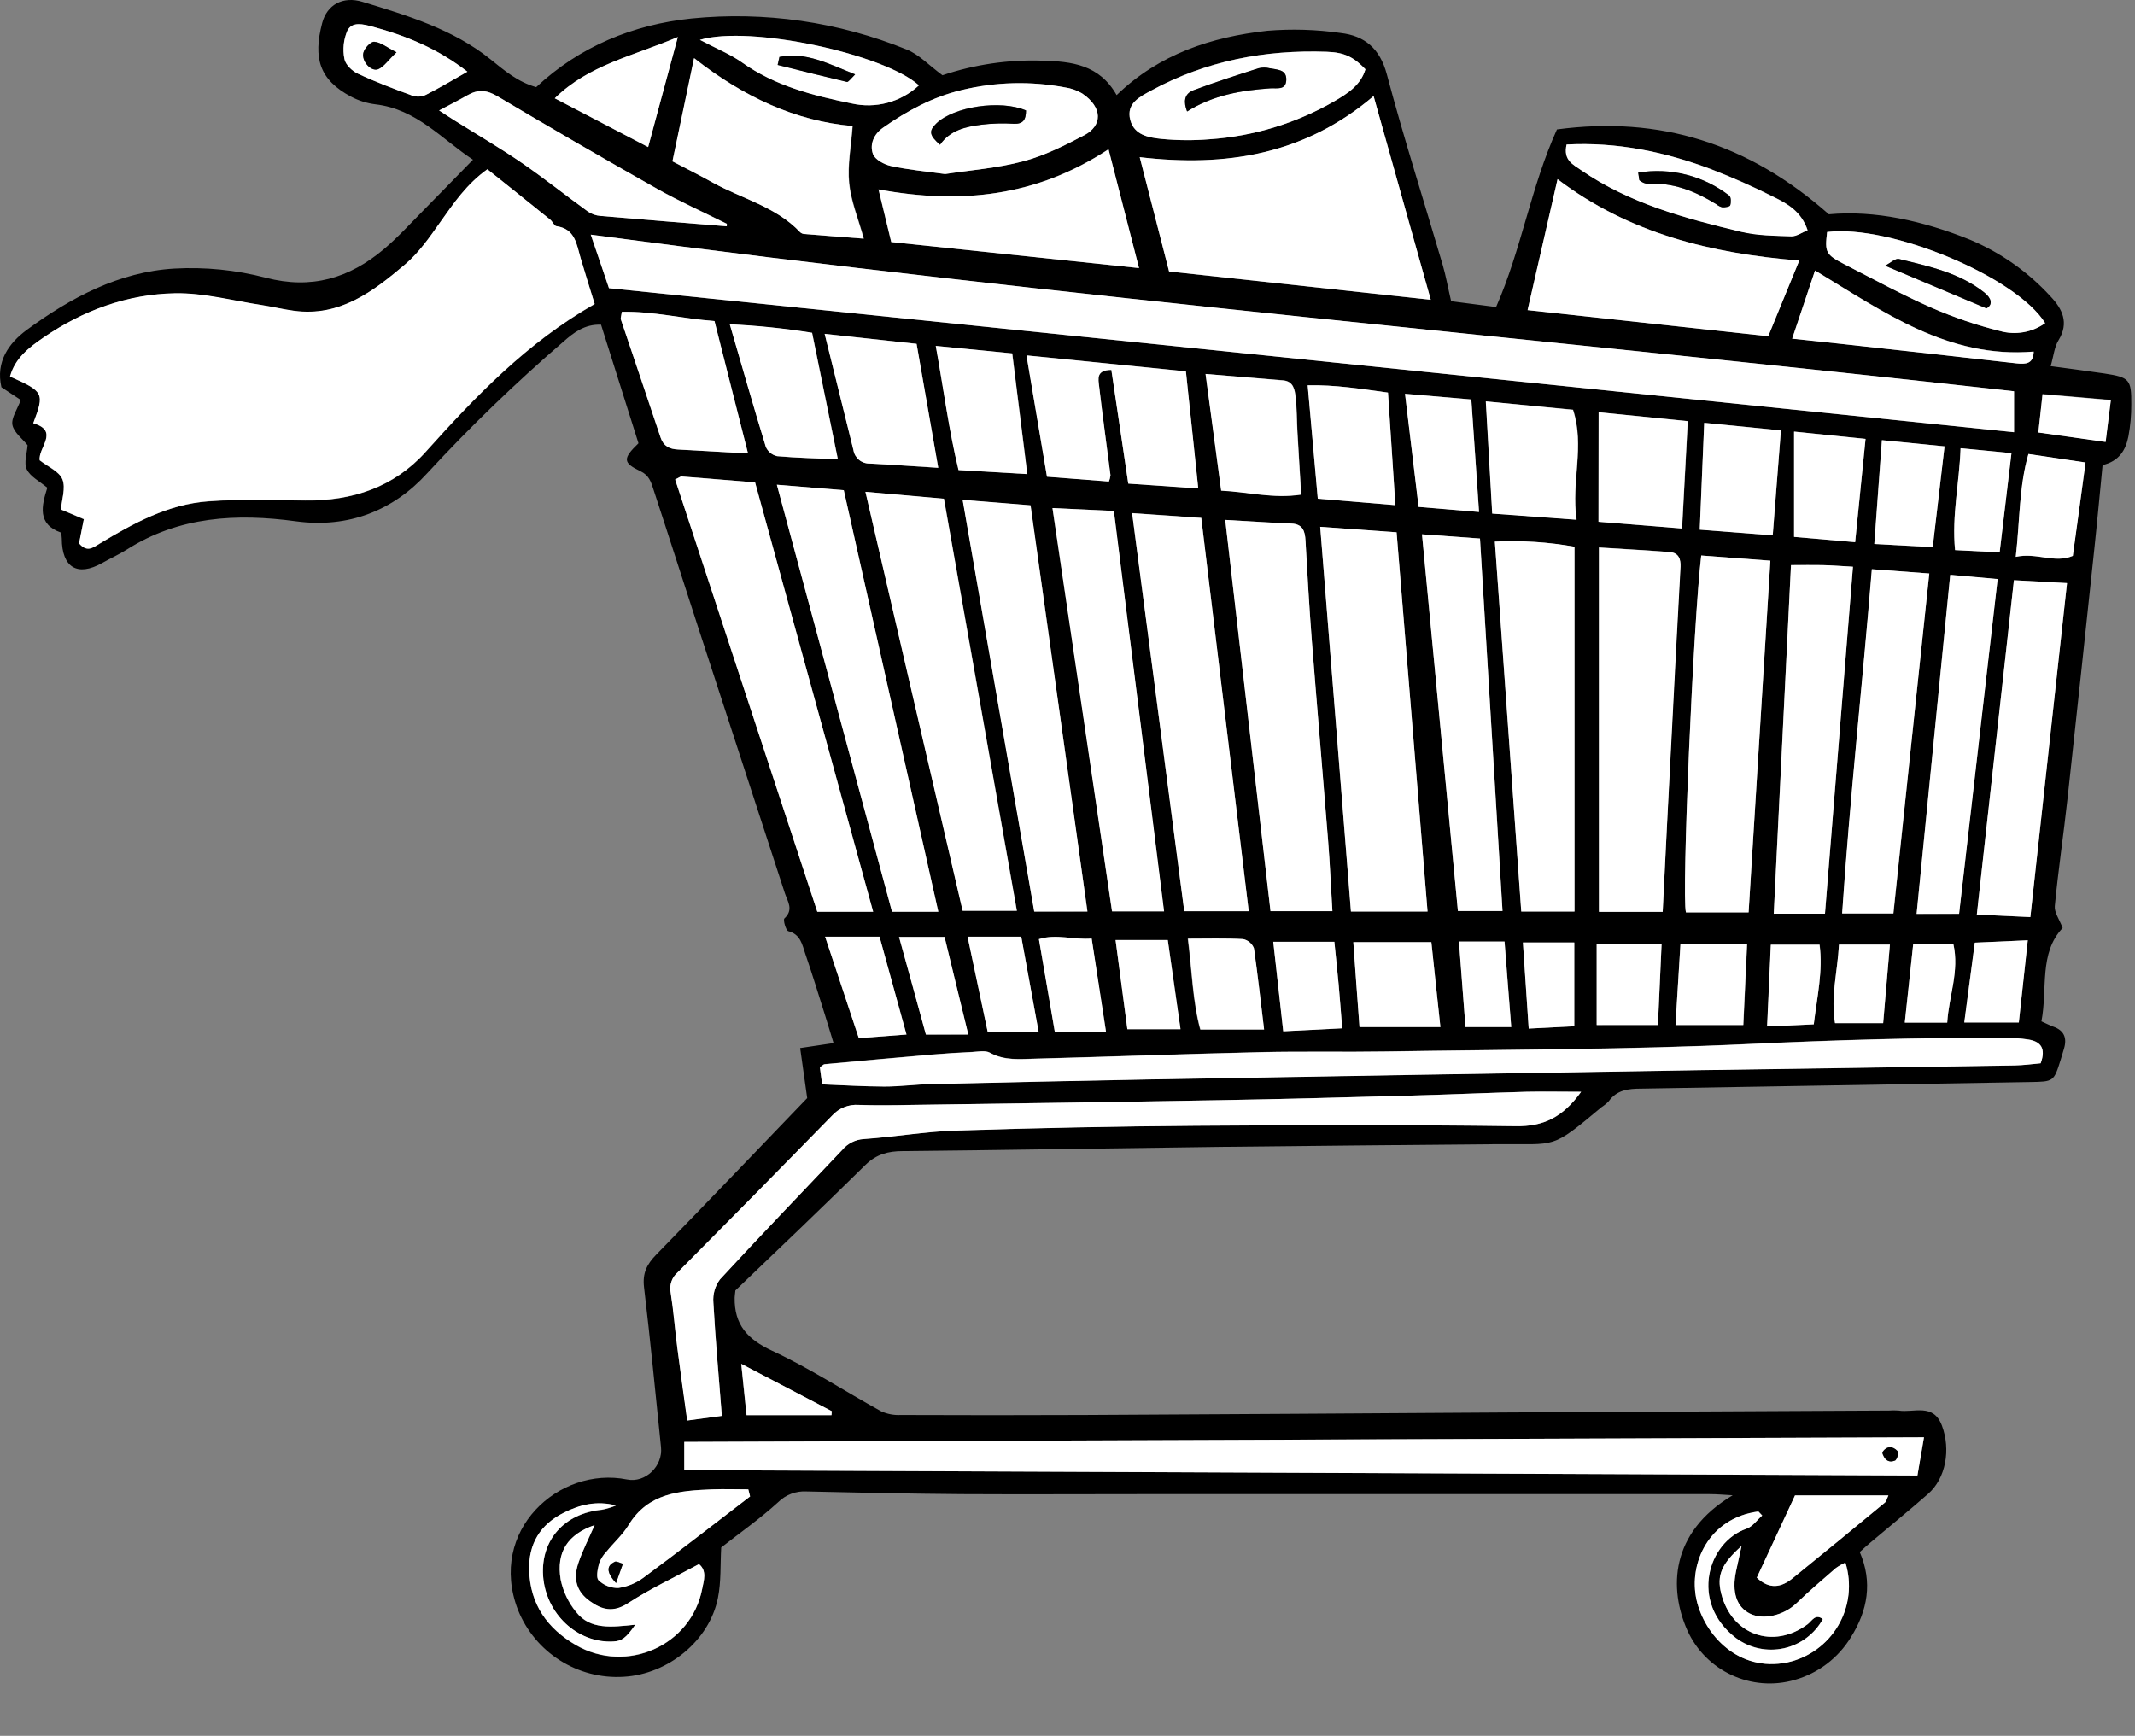 <?xml version="1.0" encoding="UTF-8"?>
<svg width="503px" height="409px" viewBox="0 0 503 409" version="1.1" xmlns="http://www.w3.org/2000/svg" xmlns:xlink="http://www.w3.org/1999/xlink">
    <rect x="0" y="0" width="503" height="409" fill="#808080" stroke="none"/>
    <title>paper</title>
    <g id="paper" stroke="none" stroke-width="1" fill="none" fill-rule="evenodd">
        <g id="Group" fill-rule="nonzero">
            <path d="M438.155,365.701 C441.215,372.761 440.045,379.471 436.045,385.801 C433.067,390.666 428.37,394.235 422.885,395.801 C412.678,398.772 401.843,393.762 397.495,384.061 C393.255,374.451 393.315,361.191 408.215,352.321 C406.385,352.221 404.565,352.051 402.745,352.051 C358.205,352.051 313.665,352.051 269.125,352.051 C254.935,352.051 240.755,352.131 226.575,352.051 C214.405,351.961 202.235,351.711 190.065,351.421 C187.568,351.263 185.122,352.18 183.345,353.941 C179.065,357.841 174.285,361.201 169.915,364.621 C169.685,368.691 169.915,372.691 169.145,376.491 C167.145,386.591 157.385,394.491 146.935,395.081 C136.088,395.746 126.04,389.375 122.015,379.281 C114.875,360.701 131.645,345.371 147.735,348.601 C152.075,349.471 156.205,345.431 155.735,341.001 C154.435,328.431 153.235,315.851 151.735,303.311 C151.345,300.021 152.375,297.911 154.575,295.661 C166.505,283.441 178.295,271.081 190.175,258.731 L188.515,246.941 L196.385,245.771 C195.695,243.531 195.065,241.371 194.385,239.221 C192.845,234.381 191.385,229.531 189.725,224.731 C188.995,222.571 188.615,220.151 185.725,219.401 C185.155,219.251 184.445,216.721 184.805,216.401 C187.045,214.351 185.565,212.401 184.925,210.491 C178.125,189.611 171.318,168.738 164.505,147.871 C160.965,137.001 157.505,126.111 153.925,115.231 C153.375,113.551 152.925,112.001 150.925,111.041 C146.695,109.041 146.705,108.041 150.425,104.441 L141.605,76.501 C137.755,76.341 135.125,78.391 132.745,80.501 C121.464,90.212 110.75,100.562 100.655,111.501 C92.655,120.301 82.085,124.501 69.735,122.831 C55.735,120.931 42.205,121.641 29.835,129.511 C27.995,130.671 25.995,131.571 24.095,132.641 C18.235,135.951 14.575,133.731 14.555,126.861 C14.528,126.405 14.475,125.951 14.395,125.501 C8.695,123.501 9.815,119.161 11.145,114.921 C9.345,113.401 7.145,112.321 6.305,110.581 C5.575,109.061 6.375,106.801 6.495,104.901 C5.295,103.401 3.295,101.901 2.935,100.151 C2.605,98.501 4.055,96.501 4.895,94.241 L0.335,91.241 C-1.055,85.241 2.065,80.851 6.335,77.711 C16.695,70.121 28.025,64.051 41.065,63.281 C48.32,62.878 55.594,63.606 62.625,65.441 C73.415,68.251 82.325,65.531 90.425,58.721 C93.725,55.941 96.645,52.721 99.695,49.631 C103.505,45.781 107.265,41.881 111.435,37.631 C104.125,32.811 98.135,25.691 88.435,24.581 C86.45,24.335 84.525,23.732 82.755,22.801 C75.195,18.801 73.755,13.641 75.905,5.431 C77.035,1.131 80.755,-0.969 85.385,0.431 C95.975,3.651 106.755,6.891 115.505,13.931 C118.885,16.651 121.965,19.301 126.325,20.531 C136.575,10.951 149.105,5.801 162.895,4.361 C180.144,2.631 197.556,5.14 213.615,11.671 C216.475,12.801 218.775,15.321 222.045,17.731 C229.596,15.189 237.542,14.024 245.505,14.291 C252.505,14.471 259.005,15.211 263.075,22.411 C273.155,12.681 285.445,8.711 298.555,7.251 C304.319,6.775 310.119,6.949 315.845,7.771 C321.455,8.421 325.095,11.371 326.725,17.481 C330.725,32.541 335.495,47.411 339.885,62.381 C340.645,64.971 341.105,67.651 341.885,70.971 L352.475,72.341 C358.475,58.711 360.625,44.161 366.815,30.491 C391.055,27.271 411.925,33.751 430.875,50.491 C441.695,49.491 453.125,52.041 464.155,56.491 C471.387,59.528 477.871,64.104 483.155,69.901 C485.885,72.791 487.505,76.051 484.995,80.151 C483.995,81.751 483.835,83.851 483.135,86.271 C487.635,86.881 491.725,87.391 495.805,88.001 C501.705,88.901 502.165,89.381 502.127,95.271 C502.139,97.81 501.912,100.345 501.445,102.841 C500.815,105.991 499.315,108.661 495.365,109.581 C494.725,116.091 494.125,122.731 493.415,129.361 C491.341,148.961 489.238,168.558 487.105,188.151 C486.175,196.621 484.915,205.041 484.105,213.511 C483.965,214.971 485.165,216.571 485.955,218.651 C480.315,224.601 482.445,232.921 480.955,240.651 C482.135,241.181 482.955,241.601 483.745,241.891 C486.305,242.781 487.015,244.551 486.285,247.041 C486.035,247.911 485.775,248.791 485.505,249.651 C483.865,254.871 483.865,254.861 478.275,254.951 C447.748,255.478 417.218,255.994 386.685,256.501 C383.635,256.501 380.915,256.801 378.995,259.501 C378.489,260.02 377.925,260.48 377.315,260.871 C365.225,270.961 367.005,269.471 352.765,269.591 C331.135,269.791 309.505,269.961 287.885,270.221 C262.815,270.531 237.755,270.971 212.695,271.221 C209.275,271.221 206.465,271.951 203.885,274.491 C193.665,284.561 183.255,294.491 173.255,304.061 C173.155,305.061 173.095,305.391 173.085,305.751 C172.975,312.121 176.085,315.581 181.965,318.291 C190.805,322.391 199.025,327.821 207.595,332.531 C209.043,333.186 210.627,333.485 212.215,333.401 C226.575,333.461 240.935,333.461 255.295,333.401 C288.201,333.228 321.108,333.031 354.015,332.811 C384.368,332.644 414.725,332.491 445.085,332.351 C445.81,332.296 446.539,332.296 447.265,332.351 C450.895,332.941 455.505,330.491 457.525,335.941 C459.625,341.571 458.445,348.321 454.245,352.001 C449.745,355.951 445.095,359.721 440.525,363.581 C439.745,364.221 439.105,364.841 438.155,365.701 Z M18.625,128.021 C20.425,130.111 21.695,129.201 23.425,128.151 C31.365,123.321 39.595,118.811 49.055,118.151 C56.635,117.581 64.285,117.861 71.895,117.951 C82.975,118.081 92.785,114.851 100.275,106.521 C112.055,93.401 124.175,80.741 140.105,71.661 C139.005,68.081 137.855,64.471 136.795,60.851 C135.795,57.601 135.535,53.961 131.085,53.331 C130.545,53.251 130.195,52.241 129.645,51.801 C124.745,47.801 119.815,43.911 114.825,39.921 C109.935,43.411 106.905,47.921 103.765,52.321 C101.265,55.851 98.715,59.531 95.455,62.321 C87.955,68.691 80.085,74.751 69.225,73.261 C66.715,72.921 64.225,72.311 61.725,71.931 C54.915,70.931 48.085,69.031 41.285,69.141 C30.035,69.331 19.555,73.141 10.285,79.571 C6.955,81.851 3.555,84.431 2.405,88.761 C10.405,92.331 10.565,92.681 7.875,99.761 C14.115,101.551 8.895,105.501 9.365,108.501 C11.305,110.031 13.975,111.121 14.715,112.991 C15.525,114.991 14.545,117.761 14.355,120.071 L19.755,122.361 L18.625,128.021 Z M143.475,67.901 L474.475,101.841 L474.475,92.191 C362.785,79.761 251.105,70.191 139.155,55.291 C140.895,60.241 142.245,64.301 143.475,67.901 Z M453.285,338.661 L161.215,339.751 L161.215,346.401 L451.745,347.631 C452.285,344.501 452.765,341.721 453.285,338.661 Z M323.615,22.661 C307.375,36.471 288.805,39.441 268.515,37.041 L275.435,63.971 L337.085,70.641 C332.505,54.291 328.115,38.671 323.615,22.631 L323.615,22.661 Z M193.695,255.501 C198.695,255.681 203.545,255.981 208.375,255.981 C211.995,255.981 215.605,255.491 219.225,255.401 C236.478,255.001 253.725,254.634 270.965,254.301 C292.205,253.901 313.448,253.534 334.695,253.201 C356.481,252.828 378.271,252.468 400.065,252.121 C424.938,251.734 449.815,251.361 474.695,251.001 C476.795,251.001 478.895,250.661 480.775,250.501 C482.085,246.951 480.775,245.381 477.915,244.911 C475.947,244.601 473.957,244.46 471.965,244.491 C451.965,244.441 432.085,245.031 412.135,245.961 C383.675,247.301 355.135,247.251 326.645,247.721 C316.835,247.881 307.015,247.651 297.205,247.881 C279.435,248.291 261.655,248.951 243.885,249.421 C240.305,249.511 236.675,249.921 233.235,248.021 C232.115,247.401 230.385,247.781 228.945,247.851 C225.875,247.991 222.795,248.181 219.735,248.441 C211.245,249.161 202.735,249.941 194.285,250.721 C193.995,250.721 193.715,251.081 193.165,251.461 L193.695,255.501 Z M372.505,257.231 C367.675,257.231 363.725,257.141 359.775,257.231 C350.515,257.491 341.265,257.891 332.005,258.141 C317.125,258.551 302.235,258.961 287.355,259.221 C263.195,259.661 239.035,259.981 214.875,260.331 C210.695,260.391 206.505,260.441 202.335,260.331 C199.971,260.16 197.661,261.09 196.075,262.851 C184.021,275.224 171.901,287.528 159.715,299.761 C158.329,300.932 157.686,302.761 158.035,304.541 C158.715,308.821 159.035,313.171 159.595,317.481 C160.325,323.171 161.135,328.851 161.935,334.701 L170.075,333.581 C169.355,324.471 168.555,315.681 168.075,306.871 C167.914,304.933 168.465,303.002 169.625,301.441 C179.095,291.161 188.805,281.081 198.425,270.931 C199.692,269.405 201.535,268.471 203.515,268.351 C210.745,267.881 217.935,266.611 225.155,266.351 C244.041,265.764 262.931,265.388 281.825,265.221 C306.915,265.041 332.015,264.981 357.095,265.321 C363.615,265.501 368.205,263.271 372.505,257.251 L372.505,257.231 Z M205.715,214.831 C196.295,180.601 187.095,147.141 177.895,113.661 C171.775,113.161 166.185,112.661 160.595,112.271 C160.285,112.271 159.955,112.551 159.065,112.981 C170.211,146.888 181.375,180.838 192.555,214.831 L205.715,214.831 Z M336.325,214.771 C333.895,184.961 331.485,155.451 329.035,125.421 L311.035,124.131 C313.485,154.721 315.875,184.721 318.275,214.771 L336.325,214.771 Z M203.895,115.881 C211.625,149.131 219.225,181.881 226.835,214.631 L239.605,214.631 C233.855,182.101 228.185,150.061 222.425,117.541 L203.895,115.881 Z M288.665,122.501 L299.325,214.681 L313.895,214.681 C313.555,208.971 313.335,203.581 312.895,198.211 C311.635,182.351 310.265,166.501 309.025,150.641 C308.425,142.881 308.025,135.111 307.555,127.351 C307.435,125.101 306.885,123.471 304.215,123.351 C299.215,123.181 294.195,122.851 288.665,122.501 Z M391.725,214.821 C392.415,200.981 393.065,187.601 393.725,174.231 C394.391,160.658 395.105,147.088 395.865,133.521 C395.965,131.591 395.365,130.211 393.345,130.051 C387.825,129.621 382.285,129.331 376.655,128.971 L376.655,214.821 L391.725,214.821 Z M266.725,120.881 C270.875,152.551 274.945,183.641 279.005,214.661 L294.195,214.661 C290.455,183.661 286.755,152.981 283.015,122.001 L266.725,120.881 Z M256.195,214.771 C251.685,182.481 247.265,150.851 242.825,119.091 L226.825,117.811 C232.525,150.591 238.095,182.591 243.695,214.811 L256.195,214.771 Z M370.945,214.771 L370.945,128.821 C364.757,127.716 358.464,127.31 352.185,127.611 C354.285,156.971 356.335,185.751 358.405,214.771 L370.945,214.771 Z M417.095,132.111 L400.805,130.891 C398.945,146.321 396.155,211.081 397.205,214.981 L411.965,214.981 C413.675,187.431 415.365,160.081 417.095,132.111 Z M183.025,114.211 C192.195,148.211 201.175,181.501 210.155,214.801 L221.065,214.801 C213.605,181.501 206.215,148.561 198.795,115.501 L183.025,114.211 Z M416.595,79.211 C419.095,73.104 421.531,67.161 423.905,61.381 C403.095,59.721 383.765,54.971 366.955,42.211 C364.545,52.711 362.235,62.811 359.895,73.061 L416.595,79.211 Z M247.965,119.711 L261.965,214.711 L274.215,214.711 C270.265,183.181 266.365,152.011 262.395,120.371 L247.965,119.711 Z M429.965,215.281 C432.175,187.801 434.345,160.891 436.545,133.541 C433.665,133.381 431.545,133.211 429.405,133.161 C427.115,133.101 424.815,133.161 421.945,133.161 C420.585,160.561 419.245,187.731 417.885,215.291 L429.965,215.281 Z M335.025,125.891 C337.885,155.891 340.685,185.341 343.485,214.641 L353.995,214.641 C352.215,185.191 350.455,156.171 348.685,126.881 L335.025,125.891 Z M454.545,135.131 L441.035,134.131 C438.775,161.491 435.815,188.201 434.035,215.241 L446.105,215.241 C448.895,188.431 451.685,162.041 454.535,135.131 L454.545,135.131 Z M158.425,38.021 C161.605,39.681 164.825,41.281 167.965,43.021 C174.865,46.841 182.875,48.711 188.545,54.701 C188.815,54.962 189.17,55.118 189.545,55.141 C193.975,55.511 198.415,55.841 203.545,56.231 C202.225,51.431 200.545,47.351 200.105,43.141 C199.665,38.931 200.575,34.401 200.915,29.701 C187.565,28.561 175.255,22.871 163.575,13.701 L158.425,38.021 Z M478.345,216.081 C481.265,189.461 484.105,163.551 486.985,137.381 L474.475,136.701 C471.555,163.011 468.665,189.071 465.735,215.491 L478.345,216.081 Z M268.345,63.161 L261.145,35.161 C244.235,46.281 226.395,48.221 206.955,44.621 C208.045,49.091 208.955,52.861 209.955,57.021 L268.345,63.161 Z M261.825,87.161 C263.135,95.941 264.445,104.761 265.825,113.931 L282.315,115.071 C281.315,105.541 280.315,96.631 279.405,87.481 L241.845,83.721 C243.555,93.861 245.135,103.161 246.675,112.301 L261.265,113.431 C261.453,112.96 261.577,112.465 261.635,111.961 C260.745,104.961 259.765,97.961 258.955,90.961 C258.765,89.381 258.185,87.121 261.835,87.161 L261.825,87.161 Z M461.555,215.311 C464.605,188.821 467.555,162.841 470.625,136.471 L459.455,135.471 C456.805,162.201 454.185,188.591 451.535,215.351 L461.555,215.311 Z M222.655,41.011 C228.575,40.101 234.955,39.631 241.045,38.011 C246.045,36.691 250.845,34.281 255.465,31.851 C259.695,29.631 259.905,25.351 254.915,21.991 C253.661,21.256 252.275,20.777 250.835,20.581 C242.788,19.072 234.511,19.29 226.555,21.221 C219.775,22.831 213.695,26.121 208.015,30.111 C205.855,31.631 204.855,34.021 205.665,36.281 C206.135,37.581 208.265,38.751 209.845,39.101 C213.895,39.981 218.045,40.361 222.655,41.011 Z M321.655,16.311 C318.935,13.541 316.835,12.311 312.585,12.201 C298.015,11.681 284.075,14.301 271.175,21.351 C268.555,22.791 265.255,24.351 266.255,28.241 C267.175,31.851 270.645,32.421 273.625,32.731 C277.391,33.098 281.183,33.125 284.955,32.811 C295.299,32.106 305.345,29.044 314.325,23.861 C317.455,22.061 320.585,20.081 321.695,16.311 L321.655,16.311 Z M176.235,106.841 C173.485,95.971 170.925,85.841 168.335,75.651 C160.875,75.091 153.745,73.301 146.515,73.471 C146.355,74.561 146.175,74.961 146.275,75.261 C149.385,84.531 152.545,93.781 155.625,103.061 C156.315,105.141 157.745,105.811 159.725,105.911 C164.945,106.191 170.155,106.501 176.235,106.841 Z M171.235,53.321 L171.235,52.701 C165.745,49.961 160.135,47.461 154.805,44.451 C142.198,37.344 129.658,30.081 117.185,22.661 C114.635,21.141 112.615,21.011 110.185,22.391 C108.115,23.571 105.985,24.651 103.445,26.001 C105.105,27.081 106.145,27.771 107.205,28.431 C112.425,31.711 117.765,34.811 122.835,38.291 C128.195,41.971 133.285,46.041 138.545,49.851 C139.416,50.43 140.422,50.774 141.465,50.851 C151.395,51.741 161.305,52.501 171.225,53.321 L171.235,53.321 Z M221.055,110.221 C219.295,100.131 217.645,90.641 215.955,81.001 L194.295,78.651 C196.665,88.221 198.865,97.131 201.075,106.031 C201.375,107.895 203.007,109.25 204.895,109.201 C209.895,109.501 214.895,109.831 221.045,110.221 L221.055,110.221 Z M284.055,88.111 C285.345,97.761 286.515,106.491 287.735,115.561 C294.045,115.871 299.985,117.501 306.585,116.501 C306.275,111.371 305.965,106.551 305.695,101.721 C305.545,99.011 305.585,96.281 305.275,93.591 C305.075,91.841 304.775,89.851 302.345,89.591 L284.055,88.111 Z M197.425,108.211 L191.355,78.441 C184.935,77.407 178.461,76.739 171.965,76.441 C174.965,86.641 177.595,96.021 180.465,105.351 C180.958,106.453 181.945,107.254 183.125,107.511 C187.715,107.891 192.385,107.991 197.385,108.211 L197.425,108.211 Z M350.085,94.571 C350.605,103.691 351.085,112.231 351.595,120.971 L371.465,122.421 C370.155,113.421 373.465,105.141 370.625,96.521 L350.085,94.571 Z M376.665,97.131 L376.665,122.941 L396.315,124.501 C396.785,115.741 397.215,107.691 397.665,99.211 L376.665,97.131 Z M149.665,382.811 C147.495,385.991 146.435,386.671 144.485,386.811 C136.045,387.271 128.555,380.271 127.945,371.341 C127.375,362.881 132.945,356.611 141.785,355.761 C142.926,355.541 144.041,355.206 145.115,354.761 C140.545,353.571 136.565,354.581 132.815,356.471 C127.265,359.261 124.485,363.791 124.665,370.041 C124.895,378.041 128.975,383.761 135.665,387.641 C147.615,394.561 162.845,387.771 165.425,374.421 C165.815,372.421 166.605,370.181 164.675,368.601 C158.925,371.711 153.185,374.391 147.935,377.821 C144.475,380.081 141.785,379.341 139.015,377.361 C135.845,375.101 134.945,372.171 136.275,368.271 C137.275,365.271 138.755,362.461 140.085,359.411 C133.775,361.601 130.995,365.701 132.085,372.241 C132.665,375.051 133.921,377.677 135.745,379.891 C139.075,384.061 144.095,383.381 149.665,382.811 L149.665,382.811 Z M369.085,34.051 C368.235,37.751 370.605,38.761 372.505,40.051 C383.915,47.911 397.035,51.421 410.225,54.581 C414.035,55.491 418.095,55.511 422.045,55.641 C423.255,55.641 424.505,54.751 425.865,54.211 C424.405,49.851 421.215,48.021 418.035,46.451 C413.192,44.006 408.229,41.807 403.165,39.861 C392.255,35.771 381.005,33.421 369.085,34.051 Z M308.085,90.781 C308.895,99.891 309.655,108.461 310.465,117.481 L328.745,119.021 C328.145,109.841 327.585,101.411 327.005,92.501 C320.665,91.631 314.545,90.641 308.085,90.781 Z M220.465,81.501 C222.335,91.841 223.555,101.381 225.855,110.751 L242.055,111.701 C240.815,101.771 239.665,92.541 238.505,83.271 L220.465,81.501 Z M415.165,357.071 L414.275,356.131 C402.575,357.661 397.775,368.381 399.695,376.941 C401.535,385.151 409.505,394.021 421.045,391.701 C426.113,390.613 430.489,387.442 433.101,382.965 C435.714,378.488 436.321,373.118 434.775,368.171 C433.981,368.53 433.224,368.965 432.515,369.471 C429.395,372.181 426.245,374.871 423.255,377.741 C420.265,380.611 415.495,381.811 412.255,380.181 C409.015,378.551 407.965,375.101 408.995,370.261 C409.385,368.461 409.785,366.661 410.305,364.261 C405.505,368.531 404.445,371.261 405.515,375.471 C407.965,385.251 417.805,388.731 425.875,382.691 C426.875,381.911 427.665,380.121 429.455,381.491 C427.517,384.998 424.16,387.499 420.246,388.353 C416.331,389.207 412.238,388.332 409.015,385.951 C397.965,377.521 402.395,363.261 411.465,360.171 C412.895,359.731 413.945,358.161 415.165,357.091 L415.165,357.071 Z M430.465,54.641 C429.905,59.521 430.095,59.961 434.735,62.351 C441.515,65.821 448.225,69.471 455.185,72.541 C460.329,74.783 465.65,76.592 471.095,77.951 C474.766,79.014 478.722,78.34 481.835,76.121 C475.095,65.261 445.425,52.831 430.465,54.661 L430.465,54.641 Z M400.465,124.791 L417.655,126.121 C418.325,117.551 418.935,109.721 419.585,101.401 L401.515,99.611 C401.155,108.071 400.815,116.141 400.455,124.811 L400.465,124.791 Z M348.465,120.621 C347.825,111.321 347.245,102.771 346.645,94.111 L331.025,92.771 C332.135,102.081 333.165,110.601 334.225,119.421 L348.465,120.621 Z M479.145,82.831 C459.025,84.531 443.785,73.451 427.625,63.721 C425.915,68.821 424.155,74.041 422.235,79.781 C426.465,80.231 430.235,80.611 433.985,81.031 C447.685,82.541 461.375,84.031 475.065,85.601 C477.345,85.891 479.065,85.721 479.135,82.851 L479.145,82.831 Z M437.075,127.731 C437.895,119.541 438.685,111.731 439.525,103.401 L422.685,101.681 L422.685,126.501 L437.075,127.731 Z M339.355,241.991 C338.625,235.061 337.925,228.501 337.225,221.991 L318.835,221.991 C319.335,228.851 319.835,235.281 320.295,241.991 L339.355,241.991 Z M164.895,9.391 C168.895,11.511 172.105,12.791 174.845,14.731 C182.615,20.231 191.495,22.511 200.575,24.361 C206.258,25.682 212.226,24.089 216.495,20.111 C208.355,12.731 176.685,5.861 164.895,9.391 Z M176.695,352.591 L176.275,350.931 C173.455,350.931 170.635,350.831 167.815,350.931 C160.195,351.241 152.675,351.721 148.065,359.351 C146.675,361.641 144.565,363.501 142.855,365.611 C142.091,366.396 141.501,367.333 141.125,368.361 C140.795,369.671 140.355,371.701 141.015,372.361 C142.264,373.555 143.937,374.203 145.665,374.161 C147.822,373.856 149.868,373.013 151.615,371.711 C160.085,365.501 168.375,358.981 176.725,352.591 L176.695,352.591 Z M152.695,34.651 C155.015,26.071 157.205,18.001 159.695,8.721 C149.085,13.231 138.695,15.281 130.695,23.161 L152.695,34.651 Z M443.365,103.711 C442.755,112.031 442.185,119.861 441.575,128.171 L455.335,128.911 C456.335,120.661 457.195,113.061 458.125,105.171 L443.365,103.711 Z M297.815,242.561 C297.005,235.911 296.325,229.661 295.365,223.451 C294.94,222.339 293.98,221.518 292.815,221.271 C288.545,221.041 284.245,221.171 279.815,221.171 C280.815,228.881 280.925,235.911 282.735,242.561 L297.815,242.561 Z M477.895,106.971 C475.645,114.641 475.895,122.581 474.895,131.221 C479.895,130.141 484.025,132.831 488.335,130.991 C489.335,123.661 490.335,116.541 491.335,108.991 L477.895,106.971 Z M413.895,371.731 C416.895,374.581 419.685,374.031 422.335,371.881 C429.625,365.981 436.865,360.011 444.095,354.041 C444.435,353.761 444.525,353.191 444.915,352.361 L422.895,352.361 L413.895,371.731 Z M394.745,241.501 L410.745,241.501 C411.045,235.041 411.335,228.861 411.635,222.501 L395.895,222.501 C395.525,228.851 395.155,234.891 394.745,241.501 Z M316.215,242.271 C315.895,238.271 315.675,235.061 315.375,231.831 C315.075,228.601 314.695,225.151 314.375,221.891 L299.975,221.891 C300.765,229.011 301.515,235.761 302.325,242.971 L316.215,242.271 Z M390.605,241.491 C390.905,234.971 391.185,228.791 391.465,222.401 L376.175,222.401 L376.175,241.501 L390.605,241.491 Z M207.215,220.701 L194.395,220.701 C197.075,228.771 199.635,236.461 202.335,244.601 L213.565,243.751 C211.325,235.601 209.275,228.171 207.215,220.701 Z M227.955,220.701 C229.565,228.321 231.125,235.651 232.705,243.151 L244.705,243.151 L240.605,220.701 L227.955,220.701 Z M257.195,221.141 C252.885,221.521 248.935,219.971 244.765,221.271 C246.055,228.811 247.285,235.991 248.515,243.121 L260.575,243.121 C259.445,235.761 258.355,228.701 257.195,221.141 Z M473.895,106.771 L461.895,105.611 C461.605,113.831 459.805,121.401 460.595,129.611 L471.095,130.141 L473.895,106.771 Z M265.605,242.501 L278.105,242.501 C277.105,235.091 276.105,228.241 275.105,221.501 L262.825,221.501 C263.775,228.731 264.675,235.501 265.605,242.501 Z M110.115,16.891 C103.115,11.441 95.675,8.411 87.765,6.281 C85.525,5.681 83.005,5.021 81.855,7.161 C80.933,9.264 80.679,11.599 81.125,13.851 C81.335,15.171 82.915,16.721 84.265,17.341 C88.495,19.341 92.895,20.981 97.265,22.581 C98.29,22.885 99.392,22.796 100.355,22.331 C103.545,20.721 106.595,18.881 110.115,16.891 Z M228.115,243.751 C227.025,239.271 226.115,235.611 225.245,231.941 C224.375,228.271 223.395,224.341 222.535,220.791 L211.825,220.791 C214.025,228.791 216.115,236.341 218.155,243.791 L228.115,243.751 Z M475.615,240.921 C476.335,234.341 477.005,228.211 477.725,221.551 L465.245,222.111 C464.385,228.631 463.595,234.601 462.765,240.921 L475.615,240.921 Z M358.795,222.071 C359.255,228.941 359.685,235.351 360.165,242.351 L370.895,241.801 L370.895,222.071 L358.795,222.071 Z M443.665,241.071 C444.235,234.551 444.745,228.561 445.265,222.561 L433.265,222.561 C432.925,228.971 431.265,234.931 432.335,241.071 L443.665,241.071 Z M343.725,221.841 C344.265,228.841 344.725,235.291 345.265,241.981 L356.045,241.981 C355.505,235.111 355.045,228.591 354.465,221.841 L343.725,221.841 Z M427.315,241.341 C428.115,234.801 429.515,228.721 428.715,222.581 L417.235,222.581 C416.935,229.031 416.665,235.091 416.355,241.841 L427.315,241.341 Z M450.755,222.341 C450.075,228.661 449.425,234.631 448.755,240.911 L458.755,240.911 C459.125,234.691 461.675,228.771 460.185,222.341 L450.755,222.341 Z M480.225,101.861 L496.065,104.071 C496.535,100.331 496.895,97.401 497.295,94.211 L481.205,92.831 C480.895,95.911 480.605,98.371 480.225,101.911 L480.225,101.861 Z M195.895,333.441 L195.995,332.531 L174.615,321.351 C175.115,326.131 175.505,329.901 175.865,333.441 L195.895,333.441 Z" id="Shape" fill="#000000"></path>
            <path d="M18.625,128.021 L19.755,122.311 L14.355,120.021 C14.545,117.711 15.525,114.971 14.715,112.941 C13.975,111.071 11.305,109.941 9.365,108.451 C8.915,105.521 14.115,101.551 7.825,99.711 C10.515,92.611 10.335,92.261 2.355,88.711 C3.505,84.381 6.905,81.801 10.235,79.521 C19.555,73.131 30.035,69.281 41.285,69.091 C48.085,68.981 54.915,70.851 61.725,71.881 C64.235,72.261 66.725,72.881 69.225,73.211 C80.085,74.701 87.955,68.641 95.455,62.271 C98.715,59.511 101.265,55.831 103.765,52.271 C106.905,47.831 109.935,43.361 114.825,39.871 C119.825,43.871 124.745,47.791 129.645,51.751 C130.195,52.191 130.545,53.201 131.085,53.281 C135.535,53.911 135.845,57.551 136.795,60.801 C137.855,64.421 139.005,68.031 140.105,71.611 C124.175,80.691 112.055,93.351 100.275,106.471 C92.785,114.801 82.975,118.031 71.895,117.901 C64.285,117.811 56.635,117.531 49.055,118.101 C39.595,118.801 31.365,123.311 23.425,128.101 C21.695,129.201 20.425,130.111 18.625,128.021 Z" id="Path" fill="#FFFFFF"></path>
            <path d="M143.475,67.901 C142.245,64.301 140.875,60.241 139.195,55.291 C251.195,70.171 362.825,79.761 474.515,92.191 L474.515,101.841 L143.475,67.901 Z" id="Path" fill="#FFFFFF"></path>
            <path d="M453.285,338.661 C452.765,341.721 452.285,344.491 451.745,347.661 L161.215,346.401 L161.215,339.751 L453.285,338.661 Z M443.435,342.231 C443.905,343.841 444.865,344.841 446.545,344.101 C447.071,343.498 447.258,342.672 447.045,341.901 C445.895,340.681 444.525,340.621 443.435,342.231 L443.435,342.231 Z" id="Shape" fill="#FFFFFF"></path>
            <path d="M323.615,22.631 C328.115,38.631 332.505,54.291 337.085,70.631 L275.435,63.961 L268.515,37.031 C288.805,39.411 307.375,36.441 323.615,22.631 Z" id="Path" fill="#FFFFFF"></path>
            <path d="M193.695,255.501 L193.165,251.501 C193.715,251.121 193.995,250.791 194.285,250.761 C202.765,249.981 211.285,249.201 219.735,248.481 C222.795,248.221 225.875,248.031 228.945,247.891 C230.385,247.821 232.115,247.441 233.235,248.061 C236.675,249.961 240.305,249.551 243.885,249.461 C261.655,248.991 279.435,248.331 297.205,247.921 C307.015,247.691 316.835,247.921 326.645,247.761 C355.145,247.291 383.645,247.341 412.135,246.001 C432.085,245.071 452.005,244.481 471.965,244.531 C473.957,244.5 475.947,244.641 477.915,244.951 C480.725,245.421 482.085,246.951 480.775,250.541 C478.895,250.701 476.775,251.001 474.695,251.041 C449.815,251.434 424.938,251.808 400.065,252.161 C378.278,252.501 356.488,252.861 334.695,253.241 C313.455,253.601 292.211,253.968 270.965,254.341 C253.718,254.668 236.471,255.034 219.225,255.441 C215.605,255.531 211.995,256.021 208.375,256.021 C203.545,256.001 198.705,255.701 193.695,255.501 Z" id="Path" fill="#FFFFFF"></path>
            <path d="M372.505,257.251 C368.205,263.251 363.615,265.451 357.085,265.361 C332.005,265.021 306.905,265.081 281.815,265.261 C262.921,265.401 244.031,265.778 225.145,266.391 C217.925,266.621 210.735,267.891 203.505,268.391 C201.525,268.511 199.682,269.445 198.415,270.971 C188.795,281.121 179.085,291.201 169.615,301.481 C168.455,303.042 167.904,304.973 168.065,306.911 C168.555,315.721 169.355,324.511 170.065,333.621 L161.895,334.711 C161.095,328.861 160.285,323.181 159.555,317.491 C158.995,313.181 158.675,308.831 157.995,304.551 C157.646,302.771 158.289,300.942 159.675,299.771 C171.848,287.511 183.968,275.208 196.035,262.861 C197.621,261.1 199.931,260.17 202.295,260.341 C206.465,260.481 210.655,260.431 214.835,260.341 C238.995,259.991 263.155,259.671 287.315,259.231 C302.195,258.971 317.085,258.561 331.965,258.151 C341.225,257.901 350.475,257.501 359.735,257.241 C363.725,257.161 367.675,257.251 372.505,257.251 Z" id="Path" fill="#FFFFFF"></path>
            <path d="M205.715,214.831 L192.555,214.831 C181.388,180.871 170.225,146.921 159.065,112.981 C159.955,112.551 160.285,112.251 160.595,112.27 C166.185,112.701 171.775,113.161 177.895,113.661 C187.095,147.141 196.295,180.601 205.715,214.831 Z" id="Path" fill="#FFFFFF"></path>
            <path d="M336.325,214.771 L318.275,214.771 C315.875,184.771 313.485,154.771 311.035,124.131 L329.035,125.421 C331.485,155.501 333.895,184.961 336.325,214.771 Z" id="Path" fill="#FFFFFF"></path>
            <path d="M203.895,115.881 L222.375,117.501 C228.135,150.021 233.805,182.061 239.555,214.591 L226.785,214.591 C219.175,181.851 211.575,149.131 203.895,115.881 Z" id="Path" fill="#FFFFFF"></path>
            <path d="M288.665,122.501 C294.195,122.811 299.215,123.141 304.235,123.361 C306.905,123.471 307.455,125.101 307.575,127.361 C308.015,135.121 308.445,142.891 309.045,150.651 C310.285,166.511 311.655,182.361 312.915,198.221 C313.335,203.591 313.555,208.981 313.915,214.691 L299.325,214.691 L288.665,122.501 Z" id="Path" fill="#FFFFFF"></path>
            <path d="M391.725,214.861 L376.725,214.861 L376.725,129.011 C382.355,129.371 387.895,129.661 393.415,130.091 C395.415,130.251 396.035,131.631 395.935,133.561 C395.195,147.128 394.481,160.698 393.795,174.271 C393.065,187.641 392.415,201.021 391.725,214.861 Z" id="Path" fill="#FFFFFF"></path>
            <path d="M266.725,120.921 L283.015,122.041 C286.755,153.041 290.455,183.681 294.195,214.701 L279.005,214.701 C274.945,183.681 270.895,152.591 266.725,120.921 Z" id="Path" fill="#FFFFFF"></path>
            <path d="M256.195,214.771 L243.655,214.771 C238.055,182.591 232.485,150.591 226.785,117.771 L242.785,119.051 C247.265,150.851 251.685,182.501 256.195,214.771 Z" id="Path" fill="#FFFFFF"></path>
            <path d="M370.945,214.771 L358.405,214.771 C356.335,185.771 354.285,156.971 352.185,127.611 C358.464,127.31 364.757,127.716 370.945,128.821 L370.945,214.771 Z" id="Path" fill="#FFFFFF"></path>
            <path d="M417.095,132.111 C415.365,160.111 413.675,187.431 411.965,214.981 L397.205,214.981 C396.155,211.081 398.945,146.321 400.805,130.891 L417.095,132.111 Z" id="Path" fill="#FFFFFF"></path>
            <path d="M183.025,114.211 L198.795,115.501 C206.215,148.591 213.605,181.571 221.065,214.831 L210.155,214.831 C201.175,181.501 192.195,148.221 183.025,114.211 Z" id="Path" fill="#FFFFFF"></path>
            <path d="M416.595,79.221 L359.895,73.071 C362.235,62.821 364.545,52.721 366.955,42.221 C383.765,54.981 403.095,59.731 423.905,61.391 C421.525,67.184 419.088,73.128 416.595,79.221 Z" id="Path" fill="#FFFFFF"></path>
            <path d="M247.965,119.711 L262.435,120.401 C266.435,152.041 270.305,183.211 274.255,214.741 L262.005,214.741 L247.965,119.711 Z" id="Path" fill="#FFFFFF"></path>
            <path d="M429.955,215.281 L417.895,215.281 C419.255,187.721 420.595,160.551 421.955,133.151 C424.825,133.151 427.125,133.101 429.415,133.151 C431.545,133.201 433.675,133.371 436.555,133.531 C434.335,160.891 432.165,187.801 429.955,215.281 Z" id="Path" fill="#FFFFFF"></path>
            <path d="M335.015,125.891 L348.675,126.891 C350.445,156.181 352.205,185.201 353.985,214.651 L343.475,214.651 C340.675,185.341 337.895,155.931 335.015,125.891 Z" id="Path" fill="#FFFFFF"></path>
            <path d="M454.535,135.131 C451.685,162.041 448.895,188.431 446.065,215.221 L433.995,215.221 C435.805,188.221 438.765,161.471 440.995,134.111 L454.535,135.131 Z" id="Path" fill="#FFFFFF"></path>
            <path d="M158.425,38.021 L163.505,13.691 C175.185,22.871 187.505,28.561 200.845,29.691 C200.505,34.391 199.625,38.821 200.035,43.131 C200.445,47.441 202.155,51.421 203.475,56.221 C198.385,55.831 193.945,55.501 189.475,55.131 C189.1,55.108 188.745,54.952 188.475,54.691 C182.805,48.691 174.795,46.831 167.895,43.011 C164.825,41.281 161.605,39.681 158.425,38.021 Z" id="Path" fill="#FFFFFF"></path>
            <path d="M478.345,216.081 L465.735,215.501 C468.665,189.081 471.555,163.021 474.475,136.711 L486.985,137.391 C484.105,163.551 481.265,189.501 478.345,216.081 Z" id="Path" fill="#FFFFFF"></path>
            <path d="M268.355,63.161 L209.985,57.031 C208.985,52.871 208.055,49.101 206.985,44.631 C226.425,48.231 244.265,46.291 261.175,35.171 L268.355,63.161 Z" id="Path" fill="#FFFFFF"></path>
            <path d="M261.835,87.161 C258.185,87.161 258.765,89.381 258.945,90.991 C259.755,97.991 260.735,104.991 261.625,111.991 C261.567,112.495 261.443,112.99 261.255,113.461 L246.665,112.331 C245.125,103.191 243.545,93.891 241.835,83.751 L279.395,87.501 C280.395,96.651 281.295,105.561 282.305,115.091 L265.815,113.951 C264.455,104.761 263.145,95.941 261.835,87.161 Z" id="Path" fill="#FFFFFF"></path>
            <path d="M461.555,215.311 L451.555,215.311 C454.205,188.551 456.825,162.161 459.475,135.431 L470.645,136.431 C467.595,162.841 464.605,188.821 461.555,215.311 Z" id="Path" fill="#FFFFFF"></path>
            <path d="M222.655,41.011 C218.045,40.361 213.895,40.011 209.845,39.101 C208.265,38.751 206.135,37.581 205.665,36.281 C204.855,34.021 205.855,31.631 208.015,30.111 C213.695,26.111 219.775,22.831 226.555,21.221 C234.511,19.29 242.788,19.072 250.835,20.581 C252.275,20.777 253.661,21.256 254.915,21.991 C259.915,25.351 259.695,29.631 255.465,31.851 C250.845,34.281 246.055,36.691 241.045,38.011 C234.955,39.631 228.575,40.101 222.655,41.011 Z M241.725,26.011 C235.725,23.421 224.665,25.111 220.585,29.081 C218.775,30.841 218.935,31.871 221.465,34.081 C223.805,30.671 227.465,29.831 231.225,29.351 C233.74,29.053 236.277,28.979 238.805,29.131 C240.965,29.271 241.695,28.311 241.725,26.031 L241.725,26.011 Z" id="Shape" fill="#FFFFFF"></path>
            <path d="M321.695,16.311 C320.585,20.081 317.455,22.061 314.365,23.861 C305.385,29.044 295.339,32.106 284.995,32.811 C281.223,33.125 277.431,33.098 273.665,32.731 C270.665,32.421 267.215,31.851 266.295,28.241 C265.295,24.321 268.595,22.791 271.215,21.351 C284.115,14.351 298.055,11.681 312.625,12.201 C316.895,12.361 318.975,13.501 321.695,16.311 Z M279.695,26.261 C285.745,22.441 292.425,21.261 299.305,20.831 C300.805,20.731 302.945,21.341 303.055,18.901 C303.175,16.311 300.855,16.471 299.185,16.111 C298.302,15.886 297.377,15.886 296.495,16.111 C291.365,17.761 286.235,19.401 281.195,21.291 C278.895,22.151 278.895,24.161 279.675,26.261 L279.695,26.261 Z" id="Shape" fill="#FFFFFF"></path>
            <path d="M176.235,106.841 C170.155,106.491 164.945,106.191 159.725,105.911 C157.725,105.811 156.315,105.141 155.625,103.061 C152.545,93.781 149.385,84.531 146.275,75.261 C146.175,74.961 146.355,74.561 146.515,73.471 C153.745,73.301 160.875,75.091 168.335,75.651 C170.895,85.851 173.485,95.971 176.235,106.841 Z" id="Path" fill="#FFFFFF"></path>
            <path d="M171.225,53.321 C161.305,52.521 151.395,51.741 141.475,50.881 C140.432,50.804 139.426,50.46 138.555,49.881 C133.295,46.071 128.205,42.001 122.845,38.321 C117.775,34.841 112.435,31.741 107.215,28.461 C106.155,27.801 105.115,27.111 103.455,26.031 C105.995,24.681 108.125,23.601 110.195,22.421 C112.615,21.041 114.635,21.171 117.195,22.691 C129.661,30.104 142.201,37.374 154.815,44.501 C160.145,47.501 165.755,50.011 171.245,52.751 L171.225,53.321 Z" id="Path" fill="#FFFFFF"></path>
            <path d="M221.045,110.221 C214.925,109.831 209.905,109.461 204.885,109.221 C202.997,109.27 201.365,107.915 201.065,106.051 C198.855,97.151 196.655,88.241 194.285,78.671 L215.945,81.021 C217.635,90.641 219.285,100.131 221.045,110.221 Z" id="Path" fill="#FFFFFF"></path>
            <path d="M284.015,88.111 L302.305,89.641 C304.735,89.851 305.035,91.841 305.235,93.641 C305.545,96.331 305.505,99.061 305.655,101.771 C305.925,106.601 306.235,111.421 306.545,116.551 C299.945,117.551 294.005,115.921 287.695,115.611 C286.475,106.501 285.305,97.761 284.015,88.111 Z" id="Path" fill="#FFFFFF"></path>
            <path d="M197.385,108.211 C192.385,107.991 187.715,107.891 183.085,107.471 C181.905,107.214 180.918,106.413 180.425,105.311 C177.555,95.981 174.895,86.601 171.925,76.401 C178.421,76.699 184.895,77.367 191.315,78.401 L197.385,108.211 Z" id="Path" fill="#FFFFFF"></path>
            <path d="M350.045,94.571 L370.585,96.571 C373.405,105.191 370.115,113.431 371.425,122.471 L351.555,121.021 C351.055,112.231 350.565,103.691 350.045,94.571 Z" id="Path" fill="#FFFFFF"></path>
            <path d="M376.625,97.131 L397.625,99.241 C397.175,107.721 396.745,115.771 396.275,124.531 L376.585,122.941 L376.625,97.131 Z" id="Path" fill="#FFFFFF"></path>
            <path d="M149.665,382.811 C144.095,383.381 139.075,384.061 135.755,379.811 C133.931,377.597 132.675,374.971 132.095,372.161 C131.005,365.621 133.785,361.521 140.095,359.331 C138.765,362.381 137.305,365.211 136.285,368.191 C134.955,372.091 135.855,375.021 139.025,377.281 C141.795,379.281 144.485,380.001 147.945,377.741 C153.195,374.311 158.945,371.631 164.685,368.521 C166.615,370.101 165.825,372.371 165.435,374.341 C162.895,387.721 147.625,394.501 135.675,387.591 C128.975,383.711 124.895,378.001 124.675,369.991 C124.495,363.741 127.275,359.211 132.825,356.421 C136.575,354.531 140.555,353.521 145.125,354.711 C144.051,355.156 142.936,355.491 141.795,355.711 C132.995,356.561 127.385,362.831 127.955,371.291 C128.565,380.221 136.055,387.221 144.495,386.761 C146.435,386.671 147.495,385.991 149.665,382.811 Z" id="Path" fill="#FFFFFF"></path>
            <path d="M369.085,34.051 C381.005,33.421 392.255,35.771 403.165,39.891 C408.229,41.843 413.192,44.049 418.035,46.501 C421.215,48.071 424.405,49.901 425.865,54.261 C424.505,54.801 423.255,55.731 422.045,55.691 C418.095,55.561 414.045,55.541 410.225,54.631 C397.035,51.471 383.915,47.961 372.505,40.101 C370.605,38.761 368.235,37.751 369.085,34.051 Z M385.955,40.671 C386.175,41.881 386.115,42.401 386.315,42.531 C386.832,42.964 387.465,43.235 388.135,43.311 C394.135,42.931 399.405,45.041 404.385,48.131 C404.797,48.481 405.288,48.728 405.815,48.851 C406.445,48.851 407.535,48.701 407.635,48.371 C407.855,47.671 407.845,46.371 407.405,46.091 C401.318,41.383 393.547,39.42 385.955,40.671 L385.955,40.671 Z" id="Shape" fill="#FFFFFF"></path>
            <path d="M308.085,90.781 C314.545,90.641 320.665,91.631 327.005,92.501 C327.585,101.411 328.145,109.841 328.745,119.021 L310.465,117.501 C309.655,108.501 308.895,99.891 308.085,90.781 Z" id="Path" fill="#FFFFFF"></path>
            <path d="M220.465,81.501 L238.465,83.271 C239.625,92.541 240.775,101.771 242.015,111.701 L225.815,110.751 C223.555,101.401 222.335,91.861 220.465,81.501 Z" id="Path" fill="#FFFFFF"></path>
            <path d="M415.165,357.091 C413.945,358.161 412.895,359.731 411.465,360.211 C402.395,363.301 397.965,377.561 409.015,385.991 C412.242,388.37 416.338,389.24 420.253,388.38 C424.168,387.52 427.522,385.013 429.455,381.501 C427.665,380.131 426.915,381.921 425.875,382.701 C417.805,388.701 407.965,385.261 405.515,375.481 C404.445,371.231 405.515,368.541 410.305,364.271 C409.785,366.651 409.385,368.451 408.995,370.271 C407.995,375.111 409.125,378.621 412.255,380.191 C415.385,381.761 420.255,380.661 423.255,377.751 C426.255,374.841 429.395,372.191 432.515,369.481 C433.224,368.975 433.981,368.54 434.775,368.181 C436.321,373.128 435.714,378.498 433.101,382.975 C430.489,387.452 426.113,390.623 421.045,391.711 C409.505,394.031 401.535,385.161 399.695,376.951 C397.775,368.391 402.575,357.671 414.275,356.141 L415.165,357.091 Z" id="Path" fill="#FFFFFF"></path>
            <path d="M430.465,54.661 C445.465,52.831 475.095,65.261 481.835,76.141 C478.722,78.36 474.766,79.034 471.095,77.971 C465.65,76.612 460.329,74.803 455.185,72.561 C448.185,69.491 441.515,65.841 434.735,62.371 C430.095,59.981 429.895,59.501 430.465,54.661 Z M468.005,72.661 C469.575,71.771 469.215,70.281 467.455,68.891 C461.575,64.251 454.455,62.741 447.395,61.031 C446.555,60.821 445.395,61.971 444.125,62.611 L468.005,72.661 Z" id="Shape" fill="#FFFFFF"></path>
            <path d="M400.455,124.811 C400.815,116.141 401.155,108.071 401.505,99.631 L419.575,101.421 C418.925,109.741 418.315,117.571 417.645,126.141 L400.455,124.811 Z" id="Path" fill="#FFFFFF"></path>
            <path d="M348.455,120.641 L334.215,119.441 C333.155,110.621 332.125,102.101 331.015,92.791 L346.635,94.131 C347.235,102.791 347.815,111.341 348.455,120.641 Z" id="Path" fill="#FFFFFF"></path>
            <path d="M479.135,82.851 C479.065,85.721 477.345,85.851 475.055,85.621 C461.365,84.051 447.675,82.561 433.975,81.051 C430.215,80.631 426.455,80.251 422.225,79.801 C424.145,74.061 425.905,68.801 427.615,63.741 C443.775,73.501 459.015,84.551 479.135,82.851 Z" id="Path" fill="#FFFFFF"></path>
            <path d="M437.065,127.751 L422.675,126.501 L422.675,101.701 L439.515,103.421 C438.675,111.761 437.895,119.561 437.065,127.751 Z" id="Path" fill="#FFFFFF"></path>
            <path d="M339.355,241.991 L320.295,241.991 C319.805,235.261 319.295,228.831 318.835,221.991 L337.225,221.991 C337.895,228.501 338.625,235.061 339.355,241.991 Z" id="Path" fill="#FFFFFF"></path>
            <path d="M164.895,9.391 C176.655,5.861 208.325,12.731 216.495,20.111 C212.226,24.089 206.258,25.682 200.575,24.361 C191.495,22.511 182.575,20.231 174.845,14.731 C172.135,12.791 168.895,11.501 164.895,9.391 Z M183.615,13.391 L183.195,15.261 C188.625,16.631 194.055,18.011 199.515,19.261 C199.845,19.331 200.405,18.471 201.445,17.491 C195.265,15.081 189.895,12.141 183.645,13.411 L183.615,13.391 Z" id="Shape" fill="#FFFFFF"></path>
            <path d="M176.725,352.591 C168.375,358.981 160.085,365.451 151.645,371.711 C149.898,373.013 147.852,373.856 145.695,374.161 C143.967,374.203 142.294,373.555 141.045,372.361 C140.385,371.711 140.825,369.681 141.155,368.361 C141.531,367.333 142.121,366.396 142.885,365.611 C144.595,363.501 146.705,361.611 148.095,359.351 C152.705,351.721 160.225,351.241 167.845,350.931 C170.665,350.821 173.485,350.931 176.305,350.931 L176.725,352.591 Z M145.135,373.001 C145.855,371.001 146.305,369.711 146.755,368.441 C146.095,368.271 145.265,367.751 144.815,367.981 C143.055,368.871 142.635,370.211 145.135,373.001 Z" id="Shape" fill="#FFFFFF"></path>
            <path d="M152.705,34.651 L130.705,23.161 C138.705,15.281 149.075,13.231 159.705,8.721 C157.215,18.001 155.025,26.071 152.705,34.651 Z" id="Path" fill="#FFFFFF"></path>
            <path d="M443.375,103.711 L458.135,105.171 C457.205,113.061 456.315,120.661 455.345,128.911 L441.585,128.171 C442.195,119.861 442.765,112.031 443.375,103.711 Z" id="Path" fill="#FFFFFF"></path>
            <path d="M297.815,242.561 L282.815,242.561 C281.005,235.911 280.865,228.881 279.895,221.171 C284.285,221.171 288.585,221.041 292.895,221.271 C294.06,221.518 295.02,222.339 295.445,223.451 C296.325,229.661 297.005,235.911 297.815,242.561 Z" id="Path" fill="#FFFFFF"></path>
            <path d="M477.895,106.971 L491.355,108.971 C490.355,116.561 489.355,123.681 488.355,130.971 C484.045,132.811 479.905,130.121 474.915,131.201 C475.895,122.581 475.675,114.641 477.895,106.971 Z" id="Path" fill="#FFFFFF"></path>
            <path d="M413.895,371.731 L422.895,352.361 L444.895,352.361 C444.505,353.191 444.415,353.761 444.075,354.041 C436.845,360.041 429.605,365.981 422.315,371.881 C419.705,374.031 416.895,374.581 413.895,371.731 Z" id="Path" fill="#FFFFFF"></path>
            <path d="M394.745,241.501 C395.155,234.871 395.525,228.831 395.915,222.501 L411.595,222.501 C411.295,228.871 411.005,235.051 410.705,241.501 L394.745,241.501 Z" id="Path" fill="#FFFFFF"></path>
            <path d="M316.215,242.291 L302.325,242.991 C301.515,235.781 300.765,228.991 299.975,221.911 L314.365,221.911 C314.695,225.171 315.065,228.511 315.365,231.851 C315.665,235.191 315.895,238.311 316.215,242.291 Z" id="Path" fill="#FFFFFF"></path>
            <path d="M390.605,241.501 L376.175,241.501 L376.175,222.421 L391.465,222.421 C391.185,228.811 390.895,234.991 390.605,241.501 Z" id="Path" fill="#FFFFFF"></path>
            <path d="M207.215,220.701 C209.275,228.171 211.325,235.601 213.565,243.751 L202.335,244.601 C199.635,236.461 197.075,228.771 194.395,220.701 L207.215,220.701 Z" id="Path" fill="#FFFFFF"></path>
            <path d="M227.955,220.701 L240.605,220.701 L244.705,243.151 L232.705,243.151 C231.125,235.651 229.565,228.321 227.955,220.701 Z" id="Path" fill="#FFFFFF"></path>
            <path d="M257.195,221.141 C258.355,228.701 259.445,235.761 260.575,243.141 L248.515,243.141 C247.285,236.011 246.055,228.831 244.765,221.291 C248.895,219.971 252.895,221.501 257.195,221.141 Z" id="Path" fill="#FFFFFF"></path>
            <path d="M473.895,106.771 L471.115,130.141 L460.615,129.611 C459.825,121.401 461.615,113.831 461.915,105.611 L473.895,106.771 Z" id="Path" fill="#FFFFFF"></path>
            <path d="M265.605,242.501 C264.675,235.501 263.775,228.711 262.825,221.501 L275.135,221.501 C276.085,228.251 277.055,235.101 278.135,242.501 L265.605,242.501 Z" id="Path" fill="#FFFFFF"></path>
            <path d="M110.115,16.891 C106.595,18.891 103.545,20.721 100.375,22.331 C99.412,22.796 98.31,22.885 97.285,22.581 C92.895,20.981 88.495,19.321 84.285,17.341 C82.935,16.721 81.355,15.171 81.145,13.851 C80.699,11.599 80.953,9.264 81.875,7.161 C83.025,5.021 85.545,5.681 87.785,6.281 C95.675,8.411 103.125,11.441 110.115,16.891 Z M93.415,12.321 C91.045,11.111 89.635,9.921 88.155,9.821 C87.325,9.761 85.815,11.401 85.595,12.471 C85.185,14.471 87.445,16.901 89.075,16.291 C90.465,15.771 91.455,14.181 93.415,12.321 Z" id="Shape" fill="#FFFFFF"></path>
            <path d="M228.135,243.751 L218.135,243.751 C216.135,236.341 214.005,228.751 211.805,220.751 L222.535,220.751 C223.395,224.301 224.315,228.111 225.245,231.901 C226.175,235.691 227.045,239.271 228.135,243.751 Z" id="Path" fill="#FFFFFF"></path>
            <path d="M475.635,240.921 L462.785,240.921 C463.615,234.601 464.405,228.631 465.265,222.111 L477.745,221.551 C477.025,228.211 476.355,234.341 475.635,240.921 Z" id="Path" fill="#FFFFFF"></path>
            <path d="M358.795,222.071 L370.895,222.071 L370.895,241.801 L360.155,242.351 C359.685,235.351 359.255,228.941 358.795,222.071 Z" id="Path" fill="#FFFFFF"></path>
            <path d="M443.665,241.081 L432.325,241.081 C431.255,234.941 432.915,228.981 433.255,222.571 L445.255,222.571 C444.745,228.571 444.235,234.561 443.665,241.081 Z" id="Path" fill="#FFFFFF"></path>
            <path d="M343.725,221.851 L354.465,221.851 C354.995,228.601 355.465,235.121 356.045,241.991 L345.265,241.991 C344.755,235.301 344.265,228.891 343.725,221.851 Z" id="Path" fill="#FFFFFF"></path>
            <path d="M427.315,241.351 L416.315,241.851 C416.625,235.101 416.895,229.041 417.195,222.591 L428.675,222.591 C429.515,228.731 428.115,234.811 427.315,241.351 Z" id="Path" fill="#FFFFFF"></path>
            <path d="M450.755,222.391 L460.195,222.391 C461.685,228.821 459.135,234.741 458.765,240.961 L448.765,240.961 C449.425,234.681 450.075,228.711 450.755,222.391 Z" id="Path" fill="#FFFFFF"></path>
            <path d="M480.225,101.911 C480.605,98.371 480.875,95.911 481.225,92.911 L497.315,94.291 C496.915,97.481 496.555,100.411 496.085,104.151 L480.225,101.911 Z" id="Path" fill="#FFFFFF"></path>
            <path d="M195.895,333.441 L175.895,333.441 C175.535,329.901 175.145,326.131 174.645,321.351 L195.965,332.501 L195.895,333.441 Z" id="Path" fill="#FFFFFF"></path>
            <path d="M443.435,342.231 C444.525,340.621 445.885,340.681 447.045,341.901 C447.258,342.672 447.071,343.498 446.545,344.101 C444.895,344.841 443.895,343.841 443.435,342.231 Z" id="Path" fill="#000000"></path>
            <path d="M241.725,26.031 C241.725,28.311 240.965,29.271 238.805,29.161 C236.277,29.009 233.74,29.083 231.225,29.381 C227.485,29.861 223.805,30.701 221.465,34.111 C218.935,31.891 218.775,30.861 220.585,29.111 C224.665,25.131 235.725,23.441 241.725,26.031 Z" id="Path" fill="#000000"></path>
            <path d="M279.675,26.261 C278.845,24.161 278.845,22.151 281.175,21.261 C286.175,19.371 291.345,17.731 296.475,16.081 C297.357,15.856 298.282,15.856 299.165,16.081 C300.835,16.441 303.165,16.281 303.035,18.871 C302.925,21.311 300.785,20.701 299.285,20.801 C292.405,21.291 285.725,22.441 279.675,26.261 Z" id="Path" fill="#000000"></path>
            <path d="M385.955,40.671 C393.547,39.42 401.318,41.383 407.405,46.091 C407.845,46.421 407.855,47.671 407.635,48.371 C407.535,48.701 406.445,48.871 405.815,48.851 C405.288,48.728 404.797,48.481 404.385,48.131 C399.385,45.041 394.155,42.931 388.135,43.311 C387.465,43.235 386.832,42.964 386.315,42.531 C386.115,42.401 386.175,41.881 385.955,40.671 Z" id="Path" fill="#000000"></path>
            <path d="M468.005,72.651 L444.125,62.601 C445.395,61.961 446.555,60.811 447.395,61.021 C454.395,62.731 461.575,64.241 467.455,68.881 C469.215,70.271 469.575,71.761 468.005,72.651 Z" id="Path" fill="#000000"></path>
            <path d="M183.645,13.411 C189.915,12.141 195.265,15.081 201.475,17.541 C200.475,18.541 199.875,19.381 199.545,19.311 C194.085,18.031 188.655,16.651 183.225,15.311 L183.645,13.411 Z" id="Path" fill="#000000"></path>
            <path d="M145.135,373.001 C142.635,370.211 143.055,368.871 144.815,368.001 C145.265,367.771 146.095,368.291 146.755,368.461 L145.135,373.001 Z" id="Path" fill="#000000"></path>
            <path d="M93.415,12.321 C91.415,14.181 90.415,15.771 89.075,16.321 C87.445,16.931 85.185,14.501 85.595,12.501 C85.815,11.431 87.325,9.791 88.155,9.851 C89.635,9.921 91.045,11.111 93.415,12.321 Z" id="Path" fill="#000000"></path>
        </g>
    </g>
</svg>